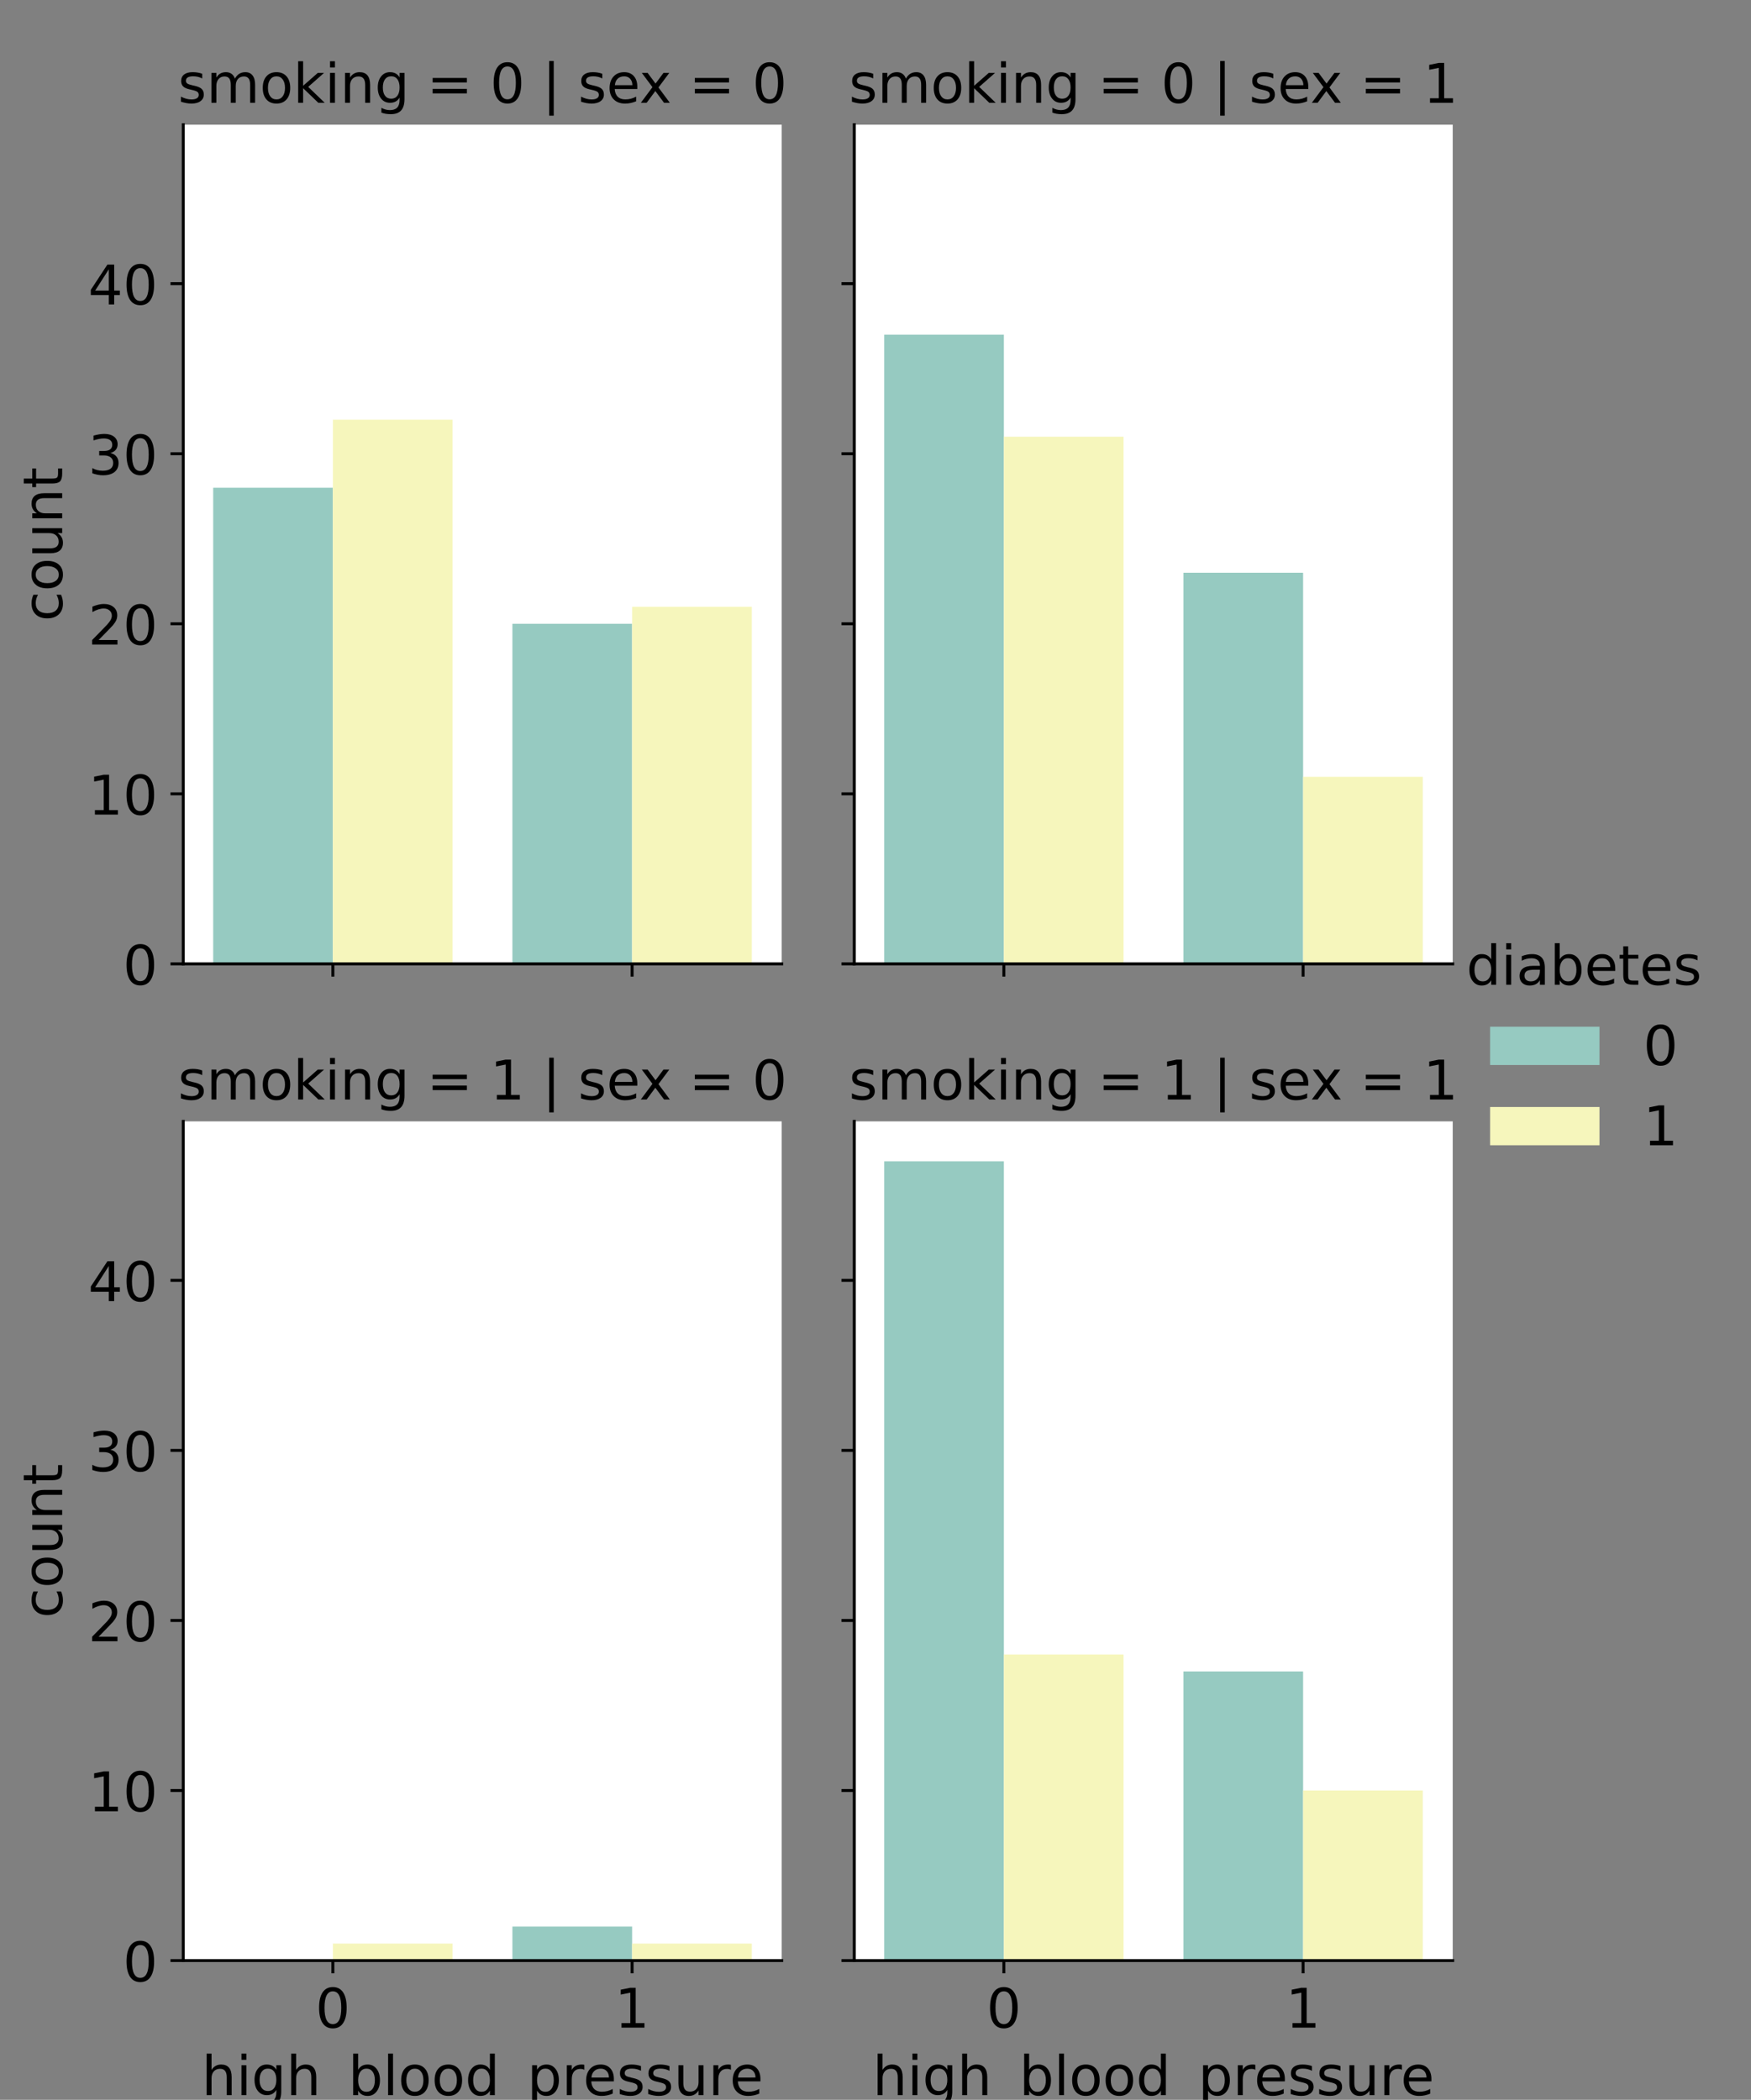 <?xml version="1.0" encoding="utf-8" standalone="no"?>
<!DOCTYPE svg PUBLIC "-//W3C//DTD SVG 1.1//EN"
  "http://www.w3.org/Graphics/SVG/1.1/DTD/svg11.dtd">
<!-- Created with matplotlib (https://matplotlib.org/) -->
<svg height="576pt" version="1.1" viewBox="0 0 480.2 576" width="480.2pt" xmlns="http://www.w3.org/2000/svg" xmlns:xlink="http://www.w3.org/1999/xlink">
 <rect x="0" y="0" width="480.2" height="576" fill="#808080" stroke="none"/>
 <defs>
  <style type="text/css">*{stroke-linecap:butt;stroke-linejoin:round;}</style>
 </defs>
 <g id="figure_1">
  <g id="patch_1">
   <path d="M 0 576 
L 480.2 576 
L 480.2 0 
L 0 0 
z
" style="fill:none;"/>
  </g>
  <g id="axes_1">
   <g id="patch_2">
    <path d="M 50.259 264.4 
L 214.383 264.4 
L 214.383 34.2 
L 50.259 34.2 
z
" style="fill:#ffffff;"/>
   </g>
   <g id="patch_3">
    <path clip-path="url(#p58ebae0720)" d="M 58.465 264.4 
L 91.29 264.4 
L 91.29 133.79 
L 58.465 133.79 
z
" style="fill:#96cac1;"/>
   </g>
   <g id="patch_4">
    <path clip-path="url(#p58ebae0720)" d="M 140.527 264.4 
L 173.352 264.4 
L 173.352 171.107 
L 140.527 171.107 
z
" style="fill:#96cac1;"/>
   </g>
   <g id="patch_5">
    <path clip-path="url(#p58ebae0720)" d="M 91.29 264.4 
L 124.115 264.4 
L 124.115 115.132 
L 91.29 115.132 
z
" style="fill:#f6f6bc;"/>
   </g>
   <g id="patch_6">
    <path clip-path="url(#p58ebae0720)" d="M 173.352 264.4 
L 206.177 264.4 
L 206.177 166.443 
L 173.352 166.443 
z
" style="fill:#f6f6bc;"/>
   </g>
   <g id="matplotlib.axis_1">
    <g id="xtick_1">
     <g id="line2d_1">
      <defs>
       <path d="M 0 0 
L 0 3.5 
" id="mf4140e6300" style="stroke:#000000;stroke-width:0.8;"/>
      </defs>
      <g>
       <use style="stroke:#000000;stroke-width:0.8;" x="91.29" xlink:href="#mf4140e6300" y="264.4"/>
      </g>
     </g>
    </g>
    <g id="xtick_2">
     <g id="line2d_2">
      <g>
       <use style="stroke:#000000;stroke-width:0.8;" x="173.352" xlink:href="#mf4140e6300" y="264.4"/>
      </g>
     </g>
    </g>
   </g>
   <g id="matplotlib.axis_2">
    <g id="ytick_1">
     <g id="line2d_3">
      <defs>
       <path d="M 0 0 
L -3.5 0 
" id="m83ec1896ad" style="stroke:#000000;stroke-width:0.8;"/>
      </defs>
      <g>
       <use style="stroke:#000000;stroke-width:0.8;" x="50.259" xlink:href="#m83ec1896ad" y="264.4"/>
      </g>
     </g>
     <g id="text_1">
      <!-- 0 -->
      <g transform="translate(33.715 270.099)scale(0.15 -0.15)">
       <defs>
        <path d="M 31.781 66.406 
Q 24.172 66.406 20.328 58.906 
Q 16.5 51.422 16.5 36.375 
Q 16.5 21.391 20.328 13.891 
Q 24.172 6.391 31.781 6.391 
Q 39.453 6.391 43.281 13.891 
Q 47.125 21.391 47.125 36.375 
Q 47.125 51.422 43.281 58.906 
Q 39.453 66.406 31.781 66.406 
z
M 31.781 74.219 
Q 44.047 74.219 50.516 64.516 
Q 56.984 54.828 56.984 36.375 
Q 56.984 17.969 50.516 8.266 
Q 44.047 -1.422 31.781 -1.422 
Q 19.531 -1.422 13.062 8.266 
Q 6.594 17.969 6.594 36.375 
Q 6.594 54.828 13.062 64.516 
Q 19.531 74.219 31.781 74.219 
z
" id="DejaVuSans-48"/>
       </defs>
       <use xlink:href="#DejaVuSans-48"/>
      </g>
     </g>
    </g>
    <g id="ytick_2">
     <g id="line2d_4">
      <g>
       <use style="stroke:#000000;stroke-width:0.8;" x="50.259" xlink:href="#m83ec1896ad" y="217.754"/>
      </g>
     </g>
     <g id="text_2">
      <!-- 10 -->
      <g transform="translate(24.172 223.452)scale(0.15 -0.15)">
       <defs>
        <path d="M 12.406 8.297 
L 28.516 8.297 
L 28.516 63.922 
L 10.984 60.406 
L 10.984 69.391 
L 28.422 72.906 
L 38.281 72.906 
L 38.281 8.297 
L 54.391 8.297 
L 54.391 0 
L 12.406 0 
z
" id="DejaVuSans-49"/>
       </defs>
       <use xlink:href="#DejaVuSans-49"/>
       <use x="63.623" xlink:href="#DejaVuSans-48"/>
      </g>
     </g>
    </g>
    <g id="ytick_3">
     <g id="line2d_5">
      <g>
       <use style="stroke:#000000;stroke-width:0.8;" x="50.259" xlink:href="#m83ec1896ad" y="171.107"/>
      </g>
     </g>
     <g id="text_3">
      <!-- 20 -->
      <g transform="translate(24.172 176.806)scale(0.15 -0.15)">
       <defs>
        <path d="M 19.188 8.297 
L 53.609 8.297 
L 53.609 0 
L 7.328 0 
L 7.328 8.297 
Q 12.938 14.109 22.625 23.891 
Q 32.328 33.688 34.812 36.531 
Q 39.547 41.844 41.422 45.531 
Q 43.312 49.219 43.312 52.781 
Q 43.312 58.594 39.234 62.25 
Q 35.156 65.922 28.609 65.922 
Q 23.969 65.922 18.812 64.312 
Q 13.672 62.703 7.812 59.422 
L 7.812 69.391 
Q 13.766 71.781 18.938 73 
Q 24.125 74.219 28.422 74.219 
Q 39.75 74.219 46.484 68.547 
Q 53.219 62.891 53.219 53.422 
Q 53.219 48.922 51.531 44.891 
Q 49.859 40.875 45.406 35.406 
Q 44.188 33.984 37.641 27.219 
Q 31.109 20.453 19.188 8.297 
z
" id="DejaVuSans-50"/>
       </defs>
       <use xlink:href="#DejaVuSans-50"/>
       <use x="63.623" xlink:href="#DejaVuSans-48"/>
      </g>
     </g>
    </g>
    <g id="ytick_4">
     <g id="line2d_6">
      <g>
       <use style="stroke:#000000;stroke-width:0.8;" x="50.259" xlink:href="#m83ec1896ad" y="124.461"/>
      </g>
     </g>
     <g id="text_4">
      <!-- 30 -->
      <g transform="translate(24.172 130.16)scale(0.15 -0.15)">
       <defs>
        <path d="M 40.578 39.312 
Q 47.656 37.797 51.625 33 
Q 55.609 28.219 55.609 21.188 
Q 55.609 10.406 48.188 4.484 
Q 40.766 -1.422 27.094 -1.422 
Q 22.516 -1.422 17.656 -0.516 
Q 12.797 0.391 7.625 2.203 
L 7.625 11.719 
Q 11.719 9.328 16.594 8.109 
Q 21.484 6.891 26.812 6.891 
Q 36.078 6.891 40.938 10.547 
Q 45.797 14.203 45.797 21.188 
Q 45.797 27.641 41.281 31.266 
Q 36.766 34.906 28.719 34.906 
L 20.219 34.906 
L 20.219 43.016 
L 29.109 43.016 
Q 36.375 43.016 40.234 45.922 
Q 44.094 48.828 44.094 54.297 
Q 44.094 59.906 40.109 62.906 
Q 36.141 65.922 28.719 65.922 
Q 24.656 65.922 20.016 65.031 
Q 15.375 64.156 9.812 62.312 
L 9.812 71.094 
Q 15.438 72.656 20.344 73.438 
Q 25.25 74.219 29.594 74.219 
Q 40.828 74.219 47.359 69.109 
Q 53.906 64.016 53.906 55.328 
Q 53.906 49.266 50.438 45.094 
Q 46.969 40.922 40.578 39.312 
z
" id="DejaVuSans-51"/>
       </defs>
       <use xlink:href="#DejaVuSans-51"/>
       <use x="63.623" xlink:href="#DejaVuSans-48"/>
      </g>
     </g>
    </g>
    <g id="ytick_5">
     <g id="line2d_7">
      <g>
       <use style="stroke:#000000;stroke-width:0.8;" x="50.259" xlink:href="#m83ec1896ad" y="77.814"/>
      </g>
     </g>
     <g id="text_5">
      <!-- 40 -->
      <g transform="translate(24.172 83.513)scale(0.15 -0.15)">
       <defs>
        <path d="M 37.797 64.312 
L 12.891 25.391 
L 37.797 25.391 
z
M 35.203 72.906 
L 47.609 72.906 
L 47.609 25.391 
L 58.016 25.391 
L 58.016 17.188 
L 47.609 17.188 
L 47.609 0 
L 37.797 0 
L 37.797 17.188 
L 4.891 17.188 
L 4.891 26.703 
z
" id="DejaVuSans-52"/>
       </defs>
       <use xlink:href="#DejaVuSans-52"/>
       <use x="63.623" xlink:href="#DejaVuSans-48"/>
      </g>
     </g>
    </g>
    <g id="text_6">
     <!-- count -->
     <g transform="translate(17.052 170.459)rotate(-90)scale(0.15 -0.15)">
      <defs>
       <path d="M 48.781 52.594 
L 48.781 44.188 
Q 44.969 46.297 41.141 47.344 
Q 37.312 48.391 33.406 48.391 
Q 24.656 48.391 19.812 42.844 
Q 14.984 37.312 14.984 27.297 
Q 14.984 17.281 19.812 11.734 
Q 24.656 6.203 33.406 6.203 
Q 37.312 6.203 41.141 7.25 
Q 44.969 8.297 48.781 10.406 
L 48.781 2.094 
Q 45.016 0.344 40.984 -0.531 
Q 36.969 -1.422 32.422 -1.422 
Q 20.062 -1.422 12.781 6.344 
Q 5.516 14.109 5.516 27.297 
Q 5.516 40.672 12.859 48.328 
Q 20.219 56 33.016 56 
Q 37.156 56 41.109 55.141 
Q 45.062 54.297 48.781 52.594 
z
" id="DejaVuSans-99"/>
       <path d="M 30.609 48.391 
Q 23.391 48.391 19.188 42.75 
Q 14.984 37.109 14.984 27.297 
Q 14.984 17.484 19.156 11.844 
Q 23.344 6.203 30.609 6.203 
Q 37.797 6.203 41.984 11.859 
Q 46.188 17.531 46.188 27.297 
Q 46.188 37.016 41.984 42.703 
Q 37.797 48.391 30.609 48.391 
z
M 30.609 56 
Q 42.328 56 49.016 48.375 
Q 55.719 40.766 55.719 27.297 
Q 55.719 13.875 49.016 6.219 
Q 42.328 -1.422 30.609 -1.422 
Q 18.844 -1.422 12.172 6.219 
Q 5.516 13.875 5.516 27.297 
Q 5.516 40.766 12.172 48.375 
Q 18.844 56 30.609 56 
z
" id="DejaVuSans-111"/>
       <path d="M 8.5 21.578 
L 8.5 54.688 
L 17.484 54.688 
L 17.484 21.922 
Q 17.484 14.156 20.5 10.266 
Q 23.531 6.391 29.594 6.391 
Q 36.859 6.391 41.078 11.031 
Q 45.312 15.672 45.312 23.688 
L 45.312 54.688 
L 54.297 54.688 
L 54.297 0 
L 45.312 0 
L 45.312 8.406 
Q 42.047 3.422 37.719 1 
Q 33.406 -1.422 27.688 -1.422 
Q 18.266 -1.422 13.375 4.438 
Q 8.5 10.297 8.5 21.578 
z
M 31.109 56 
z
" id="DejaVuSans-117"/>
       <path d="M 54.891 33.016 
L 54.891 0 
L 45.906 0 
L 45.906 32.719 
Q 45.906 40.484 42.875 44.328 
Q 39.844 48.188 33.797 48.188 
Q 26.516 48.188 22.312 43.547 
Q 18.109 38.922 18.109 30.906 
L 18.109 0 
L 9.078 0 
L 9.078 54.688 
L 18.109 54.688 
L 18.109 46.188 
Q 21.344 51.125 25.703 53.562 
Q 30.078 56 35.797 56 
Q 45.219 56 50.047 50.172 
Q 54.891 44.344 54.891 33.016 
z
" id="DejaVuSans-110"/>
       <path d="M 18.312 70.219 
L 18.312 54.688 
L 36.812 54.688 
L 36.812 47.703 
L 18.312 47.703 
L 18.312 18.016 
Q 18.312 11.328 20.141 9.422 
Q 21.969 7.516 27.594 7.516 
L 36.812 7.516 
L 36.812 0 
L 27.594 0 
Q 17.188 0 13.234 3.875 
Q 9.281 7.766 9.281 18.016 
L 9.281 47.703 
L 2.688 47.703 
L 2.688 54.688 
L 9.281 54.688 
L 9.281 70.219 
z
" id="DejaVuSans-116"/>
      </defs>
      <use xlink:href="#DejaVuSans-99"/>
      <use x="54.98" xlink:href="#DejaVuSans-111"/>
      <use x="116.162" xlink:href="#DejaVuSans-117"/>
      <use x="179.541" xlink:href="#DejaVuSans-110"/>
      <use x="242.92" xlink:href="#DejaVuSans-116"/>
     </g>
    </g>
   </g>
   <g id="patch_7">
    <path d="M 50.259 264.4 
L 50.259 34.2 
" style="fill:none;stroke:#000000;stroke-linecap:square;stroke-linejoin:miter;stroke-width:0.8;"/>
   </g>
   <g id="patch_8">
    <path d="M 50.259 264.4 
L 214.383 264.4 
" style="fill:none;stroke:#000000;stroke-linecap:square;stroke-linejoin:miter;stroke-width:0.8;"/>
   </g>
   <g id="text_7">
    <!-- smoking = 0 | sex = 0 -->
    <g transform="translate(48.807 28.2)scale(0.15 -0.15)">
     <defs>
      <path d="M 44.281 53.078 
L 44.281 44.578 
Q 40.484 46.531 36.375 47.5 
Q 32.281 48.484 27.875 48.484 
Q 21.188 48.484 17.844 46.438 
Q 14.5 44.391 14.5 40.281 
Q 14.5 37.156 16.891 35.375 
Q 19.281 33.594 26.516 31.984 
L 29.594 31.297 
Q 39.156 29.25 43.188 25.516 
Q 47.219 21.781 47.219 15.094 
Q 47.219 7.469 41.188 3.016 
Q 35.156 -1.422 24.609 -1.422 
Q 20.219 -1.422 15.453 -0.562 
Q 10.688 0.297 5.422 2 
L 5.422 11.281 
Q 10.406 8.688 15.234 7.391 
Q 20.062 6.109 24.812 6.109 
Q 31.156 6.109 34.562 8.281 
Q 37.984 10.453 37.984 14.406 
Q 37.984 18.062 35.516 20.016 
Q 33.062 21.969 24.703 23.781 
L 21.578 24.516 
Q 13.234 26.266 9.516 29.906 
Q 5.812 33.547 5.812 39.891 
Q 5.812 47.609 11.281 51.797 
Q 16.75 56 26.812 56 
Q 31.781 56 36.172 55.266 
Q 40.578 54.547 44.281 53.078 
z
" id="DejaVuSans-115"/>
      <path d="M 52 44.188 
Q 55.375 50.25 60.062 53.125 
Q 64.75 56 71.094 56 
Q 79.641 56 84.281 50.016 
Q 88.922 44.047 88.922 33.016 
L 88.922 0 
L 79.891 0 
L 79.891 32.719 
Q 79.891 40.578 77.094 44.375 
Q 74.312 48.188 68.609 48.188 
Q 61.625 48.188 57.562 43.547 
Q 53.516 38.922 53.516 30.906 
L 53.516 0 
L 44.484 0 
L 44.484 32.719 
Q 44.484 40.625 41.703 44.406 
Q 38.922 48.188 33.109 48.188 
Q 26.219 48.188 22.156 43.531 
Q 18.109 38.875 18.109 30.906 
L 18.109 0 
L 9.078 0 
L 9.078 54.688 
L 18.109 54.688 
L 18.109 46.188 
Q 21.188 51.219 25.484 53.609 
Q 29.781 56 35.688 56 
Q 41.656 56 45.828 52.969 
Q 50 49.953 52 44.188 
z
" id="DejaVuSans-109"/>
      <path d="M 9.078 75.984 
L 18.109 75.984 
L 18.109 31.109 
L 44.922 54.688 
L 56.391 54.688 
L 27.391 29.109 
L 57.625 0 
L 45.906 0 
L 18.109 26.703 
L 18.109 0 
L 9.078 0 
z
" id="DejaVuSans-107"/>
      <path d="M 9.422 54.688 
L 18.406 54.688 
L 18.406 0 
L 9.422 0 
z
M 9.422 75.984 
L 18.406 75.984 
L 18.406 64.594 
L 9.422 64.594 
z
" id="DejaVuSans-105"/>
      <path d="M 45.406 27.984 
Q 45.406 37.75 41.375 43.109 
Q 37.359 48.484 30.078 48.484 
Q 22.859 48.484 18.828 43.109 
Q 14.797 37.75 14.797 27.984 
Q 14.797 18.266 18.828 12.891 
Q 22.859 7.516 30.078 7.516 
Q 37.359 7.516 41.375 12.891 
Q 45.406 18.266 45.406 27.984 
z
M 54.391 6.781 
Q 54.391 -7.172 48.188 -13.984 
Q 42 -20.797 29.203 -20.797 
Q 24.469 -20.797 20.266 -20.094 
Q 16.062 -19.391 12.109 -17.922 
L 12.109 -9.188 
Q 16.062 -11.328 19.922 -12.344 
Q 23.781 -13.375 27.781 -13.375 
Q 36.625 -13.375 41.016 -8.766 
Q 45.406 -4.156 45.406 5.172 
L 45.406 9.625 
Q 42.625 4.781 38.281 2.391 
Q 33.938 0 27.875 0 
Q 17.828 0 11.672 7.656 
Q 5.516 15.328 5.516 27.984 
Q 5.516 40.672 11.672 48.328 
Q 17.828 56 27.875 56 
Q 33.938 56 38.281 53.609 
Q 42.625 51.219 45.406 46.391 
L 45.406 54.688 
L 54.391 54.688 
z
" id="DejaVuSans-103"/>
      <path id="DejaVuSans-32"/>
      <path d="M 10.594 45.406 
L 73.188 45.406 
L 73.188 37.203 
L 10.594 37.203 
z
M 10.594 25.484 
L 73.188 25.484 
L 73.188 17.188 
L 10.594 17.188 
z
" id="DejaVuSans-61"/>
      <path d="M 21 76.422 
L 21 -23.578 
L 12.703 -23.578 
L 12.703 76.422 
z
" id="DejaVuSans-124"/>
      <path d="M 56.203 29.594 
L 56.203 25.203 
L 14.891 25.203 
Q 15.484 15.922 20.484 11.062 
Q 25.484 6.203 34.422 6.203 
Q 39.594 6.203 44.453 7.469 
Q 49.312 8.734 54.109 11.281 
L 54.109 2.781 
Q 49.266 0.734 44.188 -0.344 
Q 39.109 -1.422 33.891 -1.422 
Q 20.797 -1.422 13.156 6.188 
Q 5.516 13.812 5.516 26.812 
Q 5.516 40.234 12.766 48.109 
Q 20.016 56 32.328 56 
Q 43.359 56 49.781 48.891 
Q 56.203 41.797 56.203 29.594 
z
M 47.219 32.234 
Q 47.125 39.594 43.094 43.984 
Q 39.062 48.391 32.422 48.391 
Q 24.906 48.391 20.391 44.141 
Q 15.875 39.891 15.188 32.172 
z
" id="DejaVuSans-101"/>
      <path d="M 54.891 54.688 
L 35.109 28.078 
L 55.906 0 
L 45.312 0 
L 29.391 21.484 
L 13.484 0 
L 2.875 0 
L 24.125 28.609 
L 4.688 54.688 
L 15.281 54.688 
L 29.781 35.203 
L 44.281 54.688 
z
" id="DejaVuSans-120"/>
     </defs>
     <use xlink:href="#DejaVuSans-115"/>
     <use x="52.1" xlink:href="#DejaVuSans-109"/>
     <use x="149.512" xlink:href="#DejaVuSans-111"/>
     <use x="210.693" xlink:href="#DejaVuSans-107"/>
     <use x="268.604" xlink:href="#DejaVuSans-105"/>
     <use x="296.387" xlink:href="#DejaVuSans-110"/>
     <use x="359.766" xlink:href="#DejaVuSans-103"/>
     <use x="423.242" xlink:href="#DejaVuSans-32"/>
     <use x="455.029" xlink:href="#DejaVuSans-61"/>
     <use x="538.818" xlink:href="#DejaVuSans-32"/>
     <use x="570.605" xlink:href="#DejaVuSans-48"/>
     <use x="634.229" xlink:href="#DejaVuSans-32"/>
     <use x="666.016" xlink:href="#DejaVuSans-124"/>
     <use x="699.707" xlink:href="#DejaVuSans-32"/>
     <use x="731.494" xlink:href="#DejaVuSans-115"/>
     <use x="783.594" xlink:href="#DejaVuSans-101"/>
     <use x="843.367" xlink:href="#DejaVuSans-120"/>
     <use x="902.547" xlink:href="#DejaVuSans-32"/>
     <use x="934.334" xlink:href="#DejaVuSans-61"/>
     <use x="1018.123" xlink:href="#DejaVuSans-32"/>
     <use x="1049.91" xlink:href="#DejaVuSans-48"/>
    </g>
   </g>
  </g>
  <g id="axes_2">
   <g id="patch_9">
    <path d="M 234.274 264.4 
L 398.398 264.4 
L 398.398 34.2 
L 234.274 34.2 
z
" style="fill:#ffffff;"/>
   </g>
   <g id="patch_10">
    <path clip-path="url(#p17ea6a92bc)" d="M 242.48 264.4 
L 275.305 264.4 
L 275.305 91.808 
L 242.48 91.808 
z
" style="fill:#96cac1;"/>
   </g>
   <g id="patch_11">
    <path clip-path="url(#p17ea6a92bc)" d="M 324.542 264.4 
L 357.367 264.4 
L 357.367 157.113 
L 324.542 157.113 
z
" style="fill:#96cac1;"/>
   </g>
   <g id="patch_12">
    <path clip-path="url(#p17ea6a92bc)" d="M 275.305 264.4 
L 308.13 264.4 
L 308.13 119.796 
L 275.305 119.796 
z
" style="fill:#f6f6bc;"/>
   </g>
   <g id="patch_13">
    <path clip-path="url(#p17ea6a92bc)" d="M 357.367 264.4 
L 390.192 264.4 
L 390.192 213.089 
L 357.367 213.089 
z
" style="fill:#f6f6bc;"/>
   </g>
   <g id="matplotlib.axis_3">
    <g id="xtick_3">
     <g id="line2d_8">
      <g>
       <use style="stroke:#000000;stroke-width:0.8;" x="275.305" xlink:href="#mf4140e6300" y="264.4"/>
      </g>
     </g>
    </g>
    <g id="xtick_4">
     <g id="line2d_9">
      <g>
       <use style="stroke:#000000;stroke-width:0.8;" x="357.367" xlink:href="#mf4140e6300" y="264.4"/>
      </g>
     </g>
    </g>
   </g>
   <g id="matplotlib.axis_4">
    <g id="ytick_6">
     <g id="line2d_10">
      <g>
       <use style="stroke:#000000;stroke-width:0.8;" x="234.274" xlink:href="#m83ec1896ad" y="264.4"/>
      </g>
     </g>
    </g>
    <g id="ytick_7">
     <g id="line2d_11">
      <g>
       <use style="stroke:#000000;stroke-width:0.8;" x="234.274" xlink:href="#m83ec1896ad" y="217.754"/>
      </g>
     </g>
    </g>
    <g id="ytick_8">
     <g id="line2d_12">
      <g>
       <use style="stroke:#000000;stroke-width:0.8;" x="234.274" xlink:href="#m83ec1896ad" y="171.107"/>
      </g>
     </g>
    </g>
    <g id="ytick_9">
     <g id="line2d_13">
      <g>
       <use style="stroke:#000000;stroke-width:0.8;" x="234.274" xlink:href="#m83ec1896ad" y="124.461"/>
      </g>
     </g>
    </g>
    <g id="ytick_10">
     <g id="line2d_14">
      <g>
       <use style="stroke:#000000;stroke-width:0.8;" x="234.274" xlink:href="#m83ec1896ad" y="77.814"/>
      </g>
     </g>
    </g>
   </g>
   <g id="patch_14">
    <path d="M 234.274 264.4 
L 234.274 34.2 
" style="fill:none;stroke:#000000;stroke-linecap:square;stroke-linejoin:miter;stroke-width:0.8;"/>
   </g>
   <g id="patch_15">
    <path d="M 234.274 264.4 
L 398.398 264.4 
" style="fill:none;stroke:#000000;stroke-linecap:square;stroke-linejoin:miter;stroke-width:0.8;"/>
   </g>
   <g id="text_8">
    <!-- smoking = 0 | sex = 1 -->
    <g transform="translate(232.822 28.2)scale(0.15 -0.15)">
     <use xlink:href="#DejaVuSans-115"/>
     <use x="52.1" xlink:href="#DejaVuSans-109"/>
     <use x="149.512" xlink:href="#DejaVuSans-111"/>
     <use x="210.693" xlink:href="#DejaVuSans-107"/>
     <use x="268.604" xlink:href="#DejaVuSans-105"/>
     <use x="296.387" xlink:href="#DejaVuSans-110"/>
     <use x="359.766" xlink:href="#DejaVuSans-103"/>
     <use x="423.242" xlink:href="#DejaVuSans-32"/>
     <use x="455.029" xlink:href="#DejaVuSans-61"/>
     <use x="538.818" xlink:href="#DejaVuSans-32"/>
     <use x="570.605" xlink:href="#DejaVuSans-48"/>
     <use x="634.229" xlink:href="#DejaVuSans-32"/>
     <use x="666.016" xlink:href="#DejaVuSans-124"/>
     <use x="699.707" xlink:href="#DejaVuSans-32"/>
     <use x="731.494" xlink:href="#DejaVuSans-115"/>
     <use x="783.594" xlink:href="#DejaVuSans-101"/>
     <use x="843.367" xlink:href="#DejaVuSans-120"/>
     <use x="902.547" xlink:href="#DejaVuSans-32"/>
     <use x="934.334" xlink:href="#DejaVuSans-61"/>
     <use x="1018.123" xlink:href="#DejaVuSans-32"/>
     <use x="1049.91" xlink:href="#DejaVuSans-49"/>
    </g>
   </g>
  </g>
  <g id="axes_3">
   <g id="patch_16">
    <path d="M 50.259 537.8 
L 214.383 537.8 
L 214.383 307.6 
L 50.259 307.6 
z
" style="fill:#ffffff;"/>
   </g>
   <g id="patch_17">
    <path clip-path="url(#p9e3b635335)" d="M 0 0 
z
" style="fill:#96cac1;"/>
   </g>
   <g id="patch_18">
    <path clip-path="url(#p9e3b635335)" d="M 140.527 537.8 
L 173.352 537.8 
L 173.352 528.471 
L 140.527 528.471 
z
" style="fill:#96cac1;"/>
   </g>
   <g id="patch_19">
    <path clip-path="url(#p9e3b635335)" d="M 91.29 537.8 
L 124.115 537.8 
L 124.115 533.135 
L 91.29 533.135 
z
" style="fill:#f6f6bc;"/>
   </g>
   <g id="patch_20">
    <path clip-path="url(#p9e3b635335)" d="M 173.352 537.8 
L 206.177 537.8 
L 206.177 533.135 
L 173.352 533.135 
z
" style="fill:#f6f6bc;"/>
   </g>
   <g id="matplotlib.axis_5">
    <g id="xtick_5">
     <g id="line2d_15">
      <g>
       <use style="stroke:#000000;stroke-width:0.8;" x="91.29" xlink:href="#mf4140e6300" y="537.8"/>
      </g>
     </g>
     <g id="text_9">
      <!-- 0 -->
      <g transform="translate(86.518 556.198)scale(0.15 -0.15)">
       <use xlink:href="#DejaVuSans-48"/>
      </g>
     </g>
    </g>
    <g id="xtick_6">
     <g id="line2d_16">
      <g>
       <use style="stroke:#000000;stroke-width:0.8;" x="173.352" xlink:href="#mf4140e6300" y="537.8"/>
      </g>
     </g>
     <g id="text_10">
      <!-- 1 -->
      <g transform="translate(168.58 556.198)scale(0.15 -0.15)">
       <use xlink:href="#DejaVuSans-49"/>
      </g>
     </g>
    </g>
    <g id="text_11">
     <!-- high_blood_pressure -->
     <g transform="translate(55.298 574.715)scale(0.15 -0.15)">
      <defs>
       <path d="M 54.891 33.016 
L 54.891 0 
L 45.906 0 
L 45.906 32.719 
Q 45.906 40.484 42.875 44.328 
Q 39.844 48.188 33.797 48.188 
Q 26.516 48.188 22.312 43.547 
Q 18.109 38.922 18.109 30.906 
L 18.109 0 
L 9.078 0 
L 9.078 75.984 
L 18.109 75.984 
L 18.109 46.188 
Q 21.344 51.125 25.703 53.562 
Q 30.078 56 35.797 56 
Q 45.219 56 50.047 50.172 
Q 54.891 44.344 54.891 33.016 
z
" id="DejaVuSans-104"/>
       <path d="M 50.984 -16.609 
L 50.984 -23.578 
L -0.984 -23.578 
L -0.984 -16.609 
z
" id="DejaVuSans-95"/>
       <path d="M 48.688 27.297 
Q 48.688 37.203 44.609 42.844 
Q 40.531 48.484 33.406 48.484 
Q 26.266 48.484 22.188 42.844 
Q 18.109 37.203 18.109 27.297 
Q 18.109 17.391 22.188 11.75 
Q 26.266 6.109 33.406 6.109 
Q 40.531 6.109 44.609 11.75 
Q 48.688 17.391 48.688 27.297 
z
M 18.109 46.391 
Q 20.953 51.266 25.266 53.625 
Q 29.594 56 35.594 56 
Q 45.562 56 51.781 48.094 
Q 58.016 40.188 58.016 27.297 
Q 58.016 14.406 51.781 6.484 
Q 45.562 -1.422 35.594 -1.422 
Q 29.594 -1.422 25.266 0.953 
Q 20.953 3.328 18.109 8.203 
L 18.109 0 
L 9.078 0 
L 9.078 75.984 
L 18.109 75.984 
z
" id="DejaVuSans-98"/>
       <path d="M 9.422 75.984 
L 18.406 75.984 
L 18.406 0 
L 9.422 0 
z
" id="DejaVuSans-108"/>
       <path d="M 45.406 46.391 
L 45.406 75.984 
L 54.391 75.984 
L 54.391 0 
L 45.406 0 
L 45.406 8.203 
Q 42.578 3.328 38.25 0.953 
Q 33.938 -1.422 27.875 -1.422 
Q 17.969 -1.422 11.734 6.484 
Q 5.516 14.406 5.516 27.297 
Q 5.516 40.188 11.734 48.094 
Q 17.969 56 27.875 56 
Q 33.938 56 38.25 53.625 
Q 42.578 51.266 45.406 46.391 
z
M 14.797 27.297 
Q 14.797 17.391 18.875 11.75 
Q 22.953 6.109 30.078 6.109 
Q 37.203 6.109 41.297 11.75 
Q 45.406 17.391 45.406 27.297 
Q 45.406 37.203 41.297 42.844 
Q 37.203 48.484 30.078 48.484 
Q 22.953 48.484 18.875 42.844 
Q 14.797 37.203 14.797 27.297 
z
" id="DejaVuSans-100"/>
       <path d="M 18.109 8.203 
L 18.109 -20.797 
L 9.078 -20.797 
L 9.078 54.688 
L 18.109 54.688 
L 18.109 46.391 
Q 20.953 51.266 25.266 53.625 
Q 29.594 56 35.594 56 
Q 45.562 56 51.781 48.094 
Q 58.016 40.188 58.016 27.297 
Q 58.016 14.406 51.781 6.484 
Q 45.562 -1.422 35.594 -1.422 
Q 29.594 -1.422 25.266 0.953 
Q 20.953 3.328 18.109 8.203 
z
M 48.688 27.297 
Q 48.688 37.203 44.609 42.844 
Q 40.531 48.484 33.406 48.484 
Q 26.266 48.484 22.188 42.844 
Q 18.109 37.203 18.109 27.297 
Q 18.109 17.391 22.188 11.75 
Q 26.266 6.109 33.406 6.109 
Q 40.531 6.109 44.609 11.75 
Q 48.688 17.391 48.688 27.297 
z
" id="DejaVuSans-112"/>
       <path d="M 41.109 46.297 
Q 39.594 47.172 37.812 47.578 
Q 36.031 48 33.891 48 
Q 26.266 48 22.188 43.047 
Q 18.109 38.094 18.109 28.812 
L 18.109 0 
L 9.078 0 
L 9.078 54.688 
L 18.109 54.688 
L 18.109 46.188 
Q 20.953 51.172 25.484 53.578 
Q 30.031 56 36.531 56 
Q 37.453 56 38.578 55.875 
Q 39.703 55.766 41.062 55.516 
z
" id="DejaVuSans-114"/>
      </defs>
      <use xlink:href="#DejaVuSans-104"/>
      <use x="63.379" xlink:href="#DejaVuSans-105"/>
      <use x="91.162" xlink:href="#DejaVuSans-103"/>
      <use x="154.639" xlink:href="#DejaVuSans-104"/>
      <use x="218.018" xlink:href="#DejaVuSans-95"/>
      <use x="268.018" xlink:href="#DejaVuSans-98"/>
      <use x="331.494" xlink:href="#DejaVuSans-108"/>
      <use x="359.277" xlink:href="#DejaVuSans-111"/>
      <use x="420.459" xlink:href="#DejaVuSans-111"/>
      <use x="481.641" xlink:href="#DejaVuSans-100"/>
      <use x="545.117" xlink:href="#DejaVuSans-95"/>
      <use x="595.117" xlink:href="#DejaVuSans-112"/>
      <use x="658.594" xlink:href="#DejaVuSans-114"/>
      <use x="697.457" xlink:href="#DejaVuSans-101"/>
      <use x="758.98" xlink:href="#DejaVuSans-115"/>
      <use x="811.08" xlink:href="#DejaVuSans-115"/>
      <use x="863.18" xlink:href="#DejaVuSans-117"/>
      <use x="926.559" xlink:href="#DejaVuSans-114"/>
      <use x="965.422" xlink:href="#DejaVuSans-101"/>
     </g>
    </g>
   </g>
   <g id="matplotlib.axis_6">
    <g id="ytick_11">
     <g id="line2d_17">
      <g>
       <use style="stroke:#000000;stroke-width:0.8;" x="50.259" xlink:href="#m83ec1896ad" y="537.8"/>
      </g>
     </g>
     <g id="text_12">
      <!-- 0 -->
      <g transform="translate(33.715 543.499)scale(0.15 -0.15)">
       <use xlink:href="#DejaVuSans-48"/>
      </g>
     </g>
    </g>
    <g id="ytick_12">
     <g id="line2d_18">
      <g>
       <use style="stroke:#000000;stroke-width:0.8;" x="50.259" xlink:href="#m83ec1896ad" y="491.154"/>
      </g>
     </g>
     <g id="text_13">
      <!-- 10 -->
      <g transform="translate(24.172 496.852)scale(0.15 -0.15)">
       <use xlink:href="#DejaVuSans-49"/>
       <use x="63.623" xlink:href="#DejaVuSans-48"/>
      </g>
     </g>
    </g>
    <g id="ytick_13">
     <g id="line2d_19">
      <g>
       <use style="stroke:#000000;stroke-width:0.8;" x="50.259" xlink:href="#m83ec1896ad" y="444.507"/>
      </g>
     </g>
     <g id="text_14">
      <!-- 20 -->
      <g transform="translate(24.172 450.206)scale(0.15 -0.15)">
       <use xlink:href="#DejaVuSans-50"/>
       <use x="63.623" xlink:href="#DejaVuSans-48"/>
      </g>
     </g>
    </g>
    <g id="ytick_14">
     <g id="line2d_20">
      <g>
       <use style="stroke:#000000;stroke-width:0.8;" x="50.259" xlink:href="#m83ec1896ad" y="397.861"/>
      </g>
     </g>
     <g id="text_15">
      <!-- 30 -->
      <g transform="translate(24.172 403.56)scale(0.15 -0.15)">
       <use xlink:href="#DejaVuSans-51"/>
       <use x="63.623" xlink:href="#DejaVuSans-48"/>
      </g>
     </g>
    </g>
    <g id="ytick_15">
     <g id="line2d_21">
      <g>
       <use style="stroke:#000000;stroke-width:0.8;" x="50.259" xlink:href="#m83ec1896ad" y="351.214"/>
      </g>
     </g>
     <g id="text_16">
      <!-- 40 -->
      <g transform="translate(24.172 356.913)scale(0.15 -0.15)">
       <use xlink:href="#DejaVuSans-52"/>
       <use x="63.623" xlink:href="#DejaVuSans-48"/>
      </g>
     </g>
    </g>
    <g id="text_17">
     <!-- count -->
     <g transform="translate(17.052 443.859)rotate(-90)scale(0.15 -0.15)">
      <use xlink:href="#DejaVuSans-99"/>
      <use x="54.98" xlink:href="#DejaVuSans-111"/>
      <use x="116.162" xlink:href="#DejaVuSans-117"/>
      <use x="179.541" xlink:href="#DejaVuSans-110"/>
      <use x="242.92" xlink:href="#DejaVuSans-116"/>
     </g>
    </g>
   </g>
   <g id="patch_21">
    <path d="M 50.259 537.8 
L 50.259 307.6 
" style="fill:none;stroke:#000000;stroke-linecap:square;stroke-linejoin:miter;stroke-width:0.8;"/>
   </g>
   <g id="patch_22">
    <path d="M 50.259 537.8 
L 214.383 537.8 
" style="fill:none;stroke:#000000;stroke-linecap:square;stroke-linejoin:miter;stroke-width:0.8;"/>
   </g>
   <g id="text_18">
    <!-- smoking = 1 | sex = 0 -->
    <g transform="translate(48.807 301.6)scale(0.15 -0.15)">
     <use xlink:href="#DejaVuSans-115"/>
     <use x="52.1" xlink:href="#DejaVuSans-109"/>
     <use x="149.512" xlink:href="#DejaVuSans-111"/>
     <use x="210.693" xlink:href="#DejaVuSans-107"/>
     <use x="268.604" xlink:href="#DejaVuSans-105"/>
     <use x="296.387" xlink:href="#DejaVuSans-110"/>
     <use x="359.766" xlink:href="#DejaVuSans-103"/>
     <use x="423.242" xlink:href="#DejaVuSans-32"/>
     <use x="455.029" xlink:href="#DejaVuSans-61"/>
     <use x="538.818" xlink:href="#DejaVuSans-32"/>
     <use x="570.605" xlink:href="#DejaVuSans-49"/>
     <use x="634.229" xlink:href="#DejaVuSans-32"/>
     <use x="666.016" xlink:href="#DejaVuSans-124"/>
     <use x="699.707" xlink:href="#DejaVuSans-32"/>
     <use x="731.494" xlink:href="#DejaVuSans-115"/>
     <use x="783.594" xlink:href="#DejaVuSans-101"/>
     <use x="843.367" xlink:href="#DejaVuSans-120"/>
     <use x="902.547" xlink:href="#DejaVuSans-32"/>
     <use x="934.334" xlink:href="#DejaVuSans-61"/>
     <use x="1018.123" xlink:href="#DejaVuSans-32"/>
     <use x="1049.91" xlink:href="#DejaVuSans-48"/>
    </g>
   </g>
  </g>
  <g id="axes_4">
   <g id="patch_23">
    <path d="M 234.274 537.8 
L 398.398 537.8 
L 398.398 307.6 
L 234.274 307.6 
z
" style="fill:#ffffff;"/>
   </g>
   <g id="patch_24">
    <path clip-path="url(#pbe4ac4f259)" d="M 242.48 537.8 
L 275.305 537.8 
L 275.305 318.562 
L 242.48 318.562 
z
" style="fill:#96cac1;"/>
   </g>
   <g id="patch_25">
    <path clip-path="url(#pbe4ac4f259)" d="M 324.542 537.8 
L 357.367 537.8 
L 357.367 458.501 
L 324.542 458.501 
z
" style="fill:#96cac1;"/>
   </g>
   <g id="patch_26">
    <path clip-path="url(#pbe4ac4f259)" d="M 275.305 537.8 
L 308.13 537.8 
L 308.13 453.836 
L 275.305 453.836 
z
" style="fill:#f6f6bc;"/>
   </g>
   <g id="patch_27">
    <path clip-path="url(#pbe4ac4f259)" d="M 357.367 537.8 
L 390.192 537.8 
L 390.192 491.154 
L 357.367 491.154 
z
" style="fill:#f6f6bc;"/>
   </g>
   <g id="matplotlib.axis_7">
    <g id="xtick_7">
     <g id="line2d_22">
      <g>
       <use style="stroke:#000000;stroke-width:0.8;" x="275.305" xlink:href="#mf4140e6300" y="537.8"/>
      </g>
     </g>
     <g id="text_19">
      <!-- 0 -->
      <g transform="translate(270.533 556.198)scale(0.15 -0.15)">
       <use xlink:href="#DejaVuSans-48"/>
      </g>
     </g>
    </g>
    <g id="xtick_8">
     <g id="line2d_23">
      <g>
       <use style="stroke:#000000;stroke-width:0.8;" x="357.367" xlink:href="#mf4140e6300" y="537.8"/>
      </g>
     </g>
     <g id="text_20">
      <!-- 1 -->
      <g transform="translate(352.595 556.198)scale(0.15 -0.15)">
       <use xlink:href="#DejaVuSans-49"/>
      </g>
     </g>
    </g>
    <g id="text_21">
     <!-- high_blood_pressure -->
     <g transform="translate(239.313 574.715)scale(0.15 -0.15)">
      <use xlink:href="#DejaVuSans-104"/>
      <use x="63.379" xlink:href="#DejaVuSans-105"/>
      <use x="91.162" xlink:href="#DejaVuSans-103"/>
      <use x="154.639" xlink:href="#DejaVuSans-104"/>
      <use x="218.018" xlink:href="#DejaVuSans-95"/>
      <use x="268.018" xlink:href="#DejaVuSans-98"/>
      <use x="331.494" xlink:href="#DejaVuSans-108"/>
      <use x="359.277" xlink:href="#DejaVuSans-111"/>
      <use x="420.459" xlink:href="#DejaVuSans-111"/>
      <use x="481.641" xlink:href="#DejaVuSans-100"/>
      <use x="545.117" xlink:href="#DejaVuSans-95"/>
      <use x="595.117" xlink:href="#DejaVuSans-112"/>
      <use x="658.594" xlink:href="#DejaVuSans-114"/>
      <use x="697.457" xlink:href="#DejaVuSans-101"/>
      <use x="758.98" xlink:href="#DejaVuSans-115"/>
      <use x="811.08" xlink:href="#DejaVuSans-115"/>
      <use x="863.18" xlink:href="#DejaVuSans-117"/>
      <use x="926.559" xlink:href="#DejaVuSans-114"/>
      <use x="965.422" xlink:href="#DejaVuSans-101"/>
     </g>
    </g>
   </g>
   <g id="matplotlib.axis_8">
    <g id="ytick_16">
     <g id="line2d_24">
      <g>
       <use style="stroke:#000000;stroke-width:0.8;" x="234.274" xlink:href="#m83ec1896ad" y="537.8"/>
      </g>
     </g>
    </g>
    <g id="ytick_17">
     <g id="line2d_25">
      <g>
       <use style="stroke:#000000;stroke-width:0.8;" x="234.274" xlink:href="#m83ec1896ad" y="491.154"/>
      </g>
     </g>
    </g>
    <g id="ytick_18">
     <g id="line2d_26">
      <g>
       <use style="stroke:#000000;stroke-width:0.8;" x="234.274" xlink:href="#m83ec1896ad" y="444.507"/>
      </g>
     </g>
    </g>
    <g id="ytick_19">
     <g id="line2d_27">
      <g>
       <use style="stroke:#000000;stroke-width:0.8;" x="234.274" xlink:href="#m83ec1896ad" y="397.861"/>
      </g>
     </g>
    </g>
    <g id="ytick_20">
     <g id="line2d_28">
      <g>
       <use style="stroke:#000000;stroke-width:0.8;" x="234.274" xlink:href="#m83ec1896ad" y="351.214"/>
      </g>
     </g>
    </g>
   </g>
   <g id="patch_28">
    <path d="M 234.274 537.8 
L 234.274 307.6 
" style="fill:none;stroke:#000000;stroke-linecap:square;stroke-linejoin:miter;stroke-width:0.8;"/>
   </g>
   <g id="patch_29">
    <path d="M 234.274 537.8 
L 398.398 537.8 
" style="fill:none;stroke:#000000;stroke-linecap:square;stroke-linejoin:miter;stroke-width:0.8;"/>
   </g>
   <g id="text_22">
    <!-- smoking = 1 | sex = 1 -->
    <g transform="translate(232.822 301.6)scale(0.15 -0.15)">
     <use xlink:href="#DejaVuSans-115"/>
     <use x="52.1" xlink:href="#DejaVuSans-109"/>
     <use x="149.512" xlink:href="#DejaVuSans-111"/>
     <use x="210.693" xlink:href="#DejaVuSans-107"/>
     <use x="268.604" xlink:href="#DejaVuSans-105"/>
     <use x="296.387" xlink:href="#DejaVuSans-110"/>
     <use x="359.766" xlink:href="#DejaVuSans-103"/>
     <use x="423.242" xlink:href="#DejaVuSans-32"/>
     <use x="455.029" xlink:href="#DejaVuSans-61"/>
     <use x="538.818" xlink:href="#DejaVuSans-32"/>
     <use x="570.605" xlink:href="#DejaVuSans-49"/>
     <use x="634.229" xlink:href="#DejaVuSans-32"/>
     <use x="666.016" xlink:href="#DejaVuSans-124"/>
     <use x="699.707" xlink:href="#DejaVuSans-32"/>
     <use x="731.494" xlink:href="#DejaVuSans-115"/>
     <use x="783.594" xlink:href="#DejaVuSans-101"/>
     <use x="843.367" xlink:href="#DejaVuSans-120"/>
     <use x="902.547" xlink:href="#DejaVuSans-32"/>
     <use x="934.334" xlink:href="#DejaVuSans-61"/>
     <use x="1018.123" xlink:href="#DejaVuSans-32"/>
     <use x="1049.91" xlink:href="#DejaVuSans-49"/>
    </g>
   </g>
  </g>
  <g id="legend_1">
   <g id="text_23">
    <!-- diabetes -->
    <g transform="translate(402.141 270.122)scale(0.15 -0.15)">
     <defs>
      <path d="M 34.281 27.484 
Q 23.391 27.484 19.188 25 
Q 14.984 22.516 14.984 16.5 
Q 14.984 11.719 18.141 8.906 
Q 21.297 6.109 26.703 6.109 
Q 34.188 6.109 38.703 11.406 
Q 43.219 16.703 43.219 25.484 
L 43.219 27.484 
z
M 52.203 31.203 
L 52.203 0 
L 43.219 0 
L 43.219 8.297 
Q 40.141 3.328 35.547 0.953 
Q 30.953 -1.422 24.312 -1.422 
Q 15.922 -1.422 10.953 3.297 
Q 6 8.016 6 15.922 
Q 6 25.141 12.172 29.828 
Q 18.359 34.516 30.609 34.516 
L 43.219 34.516 
L 43.219 35.406 
Q 43.219 41.609 39.141 45 
Q 35.062 48.391 27.688 48.391 
Q 23 48.391 18.547 47.266 
Q 14.109 46.141 10.016 43.891 
L 10.016 52.203 
Q 14.938 54.109 19.578 55.047 
Q 24.219 56 28.609 56 
Q 40.484 56 46.344 49.844 
Q 52.203 43.703 52.203 31.203 
z
" id="DejaVuSans-97"/>
     </defs>
     <use xlink:href="#DejaVuSans-100"/>
     <use x="63.477" xlink:href="#DejaVuSans-105"/>
     <use x="91.26" xlink:href="#DejaVuSans-97"/>
     <use x="152.539" xlink:href="#DejaVuSans-98"/>
     <use x="216.016" xlink:href="#DejaVuSans-101"/>
     <use x="277.539" xlink:href="#DejaVuSans-116"/>
     <use x="316.748" xlink:href="#DejaVuSans-101"/>
     <use x="378.271" xlink:href="#DejaVuSans-115"/>
    </g>
   </g>
   <g id="patch_30">
    <path d="M 408.649 292.139 
L 438.649 292.139 
L 438.649 281.639 
L 408.649 281.639 
z
" style="fill:#96cac1;"/>
   </g>
   <g id="text_24">
    <!-- 0 -->
    <g transform="translate(450.649 292.139)scale(0.15 -0.15)">
     <use xlink:href="#DejaVuSans-48"/>
    </g>
   </g>
   <g id="patch_31">
    <path d="M 408.649 314.156 
L 438.649 314.156 
L 438.649 303.656 
L 408.649 303.656 
z
" style="fill:#f6f6bc;"/>
   </g>
   <g id="text_25">
    <!-- 1 -->
    <g transform="translate(450.649 314.156)scale(0.15 -0.15)">
     <use xlink:href="#DejaVuSans-49"/>
    </g>
   </g>
  </g>
 </g>
 <defs>
  <clipPath id="p58ebae0720">
   <rect height="230.2" width="164.124" x="50.259" y="34.2"/>
  </clipPath>
  <clipPath id="p17ea6a92bc">
   <rect height="230.2" width="164.124" x="234.274" y="34.2"/>
  </clipPath>
  <clipPath id="p9e3b635335">
   <rect height="230.2" width="164.124" x="50.259" y="307.6"/>
  </clipPath>
  <clipPath id="pbe4ac4f259">
   <rect height="230.2" width="164.124" x="234.274" y="307.6"/>
  </clipPath>
 </defs>
</svg>
